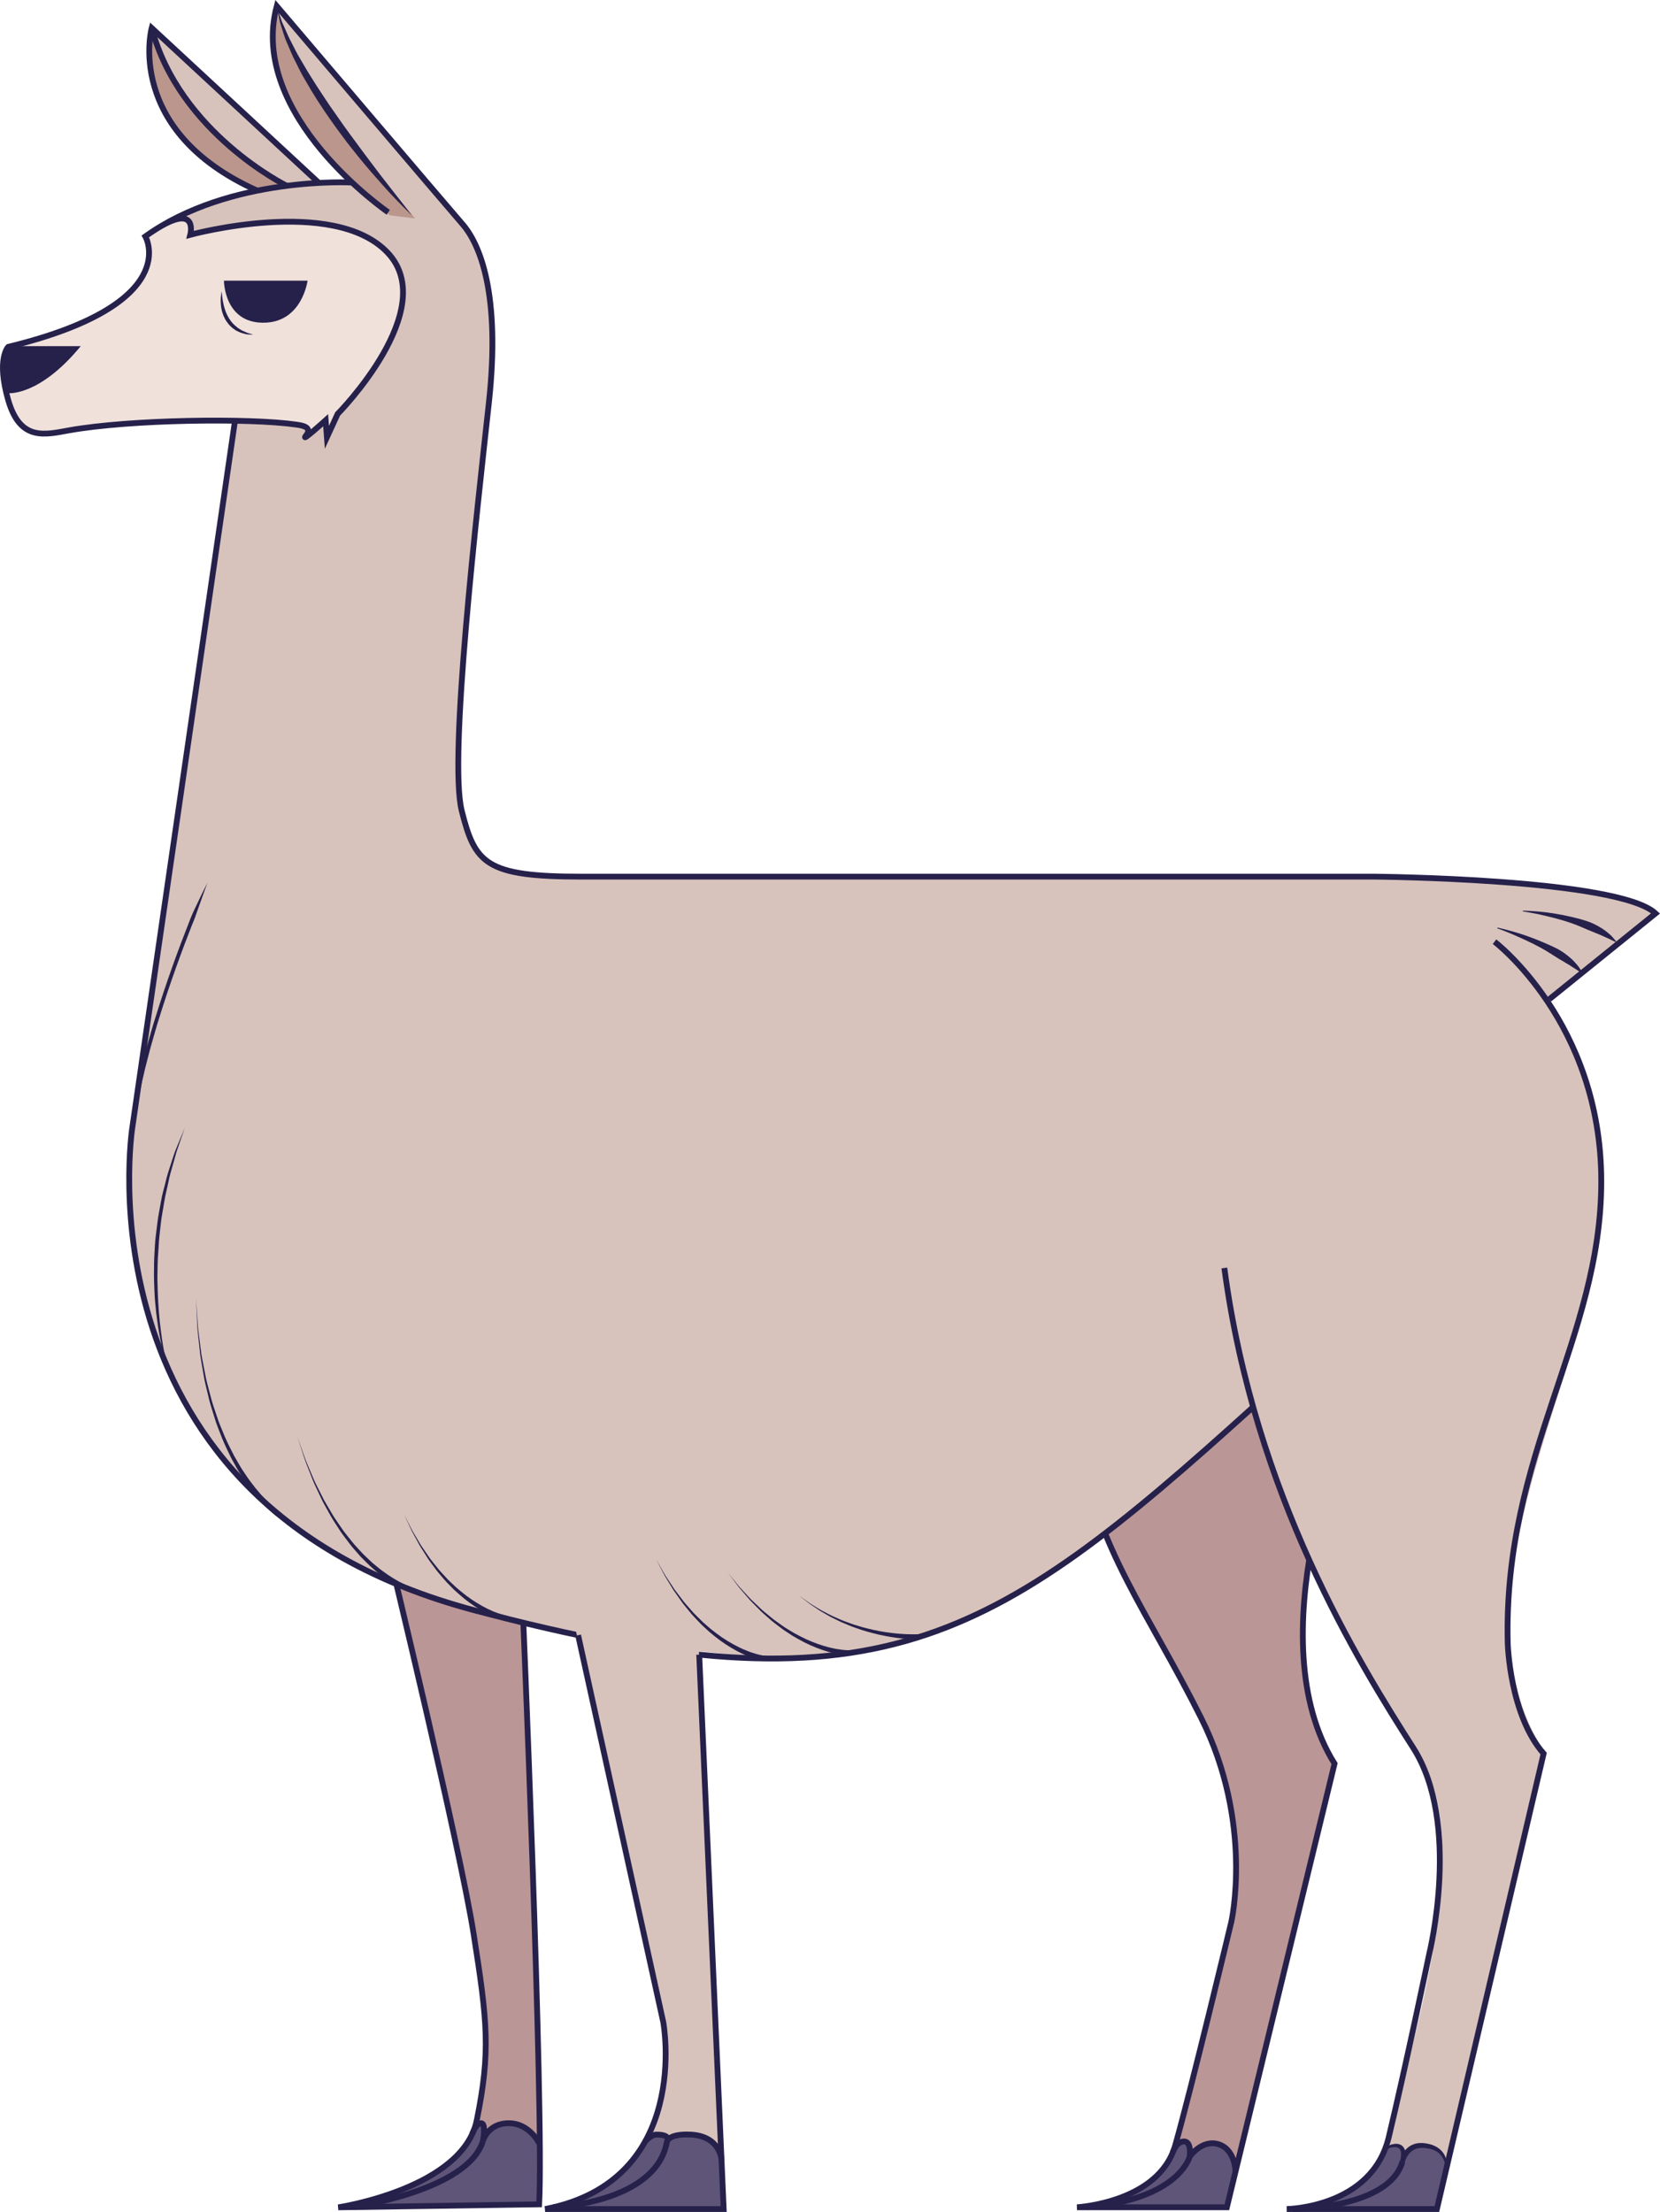 <svg version="1.1" xmlns="http://www.w3.org/2000/svg" xmlns:xlink="http://www.w3.org/1999/xlink" width="143.033" height="190.572" viewBox="0,0,143.033,190.572"><g transform="translate(-168.785,-85.363)"><g data-paper-data="{&quot;isPaintingLayer&quot;:true}" fill-rule="nonzero" stroke-linecap="butt" stroke-linejoin="miter" stroke-miterlimit="10" stroke-dasharray="" stroke-dashoffset="0" style="mix-blend-mode: normal"><g data-paper-data="{&quot;index&quot;:null}"><path d="M262.125,275.538c1.573,-0.72 7.244,0.147 8.891,-8.942c1.652,-9.119 7.823,-21.485 1.256,-33.238c-6.15,-11.008 -9.278,-15.328 -9.115,-22.097c0.162,-6.771 15.139,-22.207 19.805,-9.967c4.667,12.241 -7.162,18.416 0.814,36.018l-9.279,38.22" fill="#bb9696" stroke="none" stroke-width="1"/><path d="M274.497,275.532c0,0 -15.682,0.257 -11.368,-0.308c4.744,-0.62 5.833,-3.249 7.162,-5.013c0.893,-1.184 0.939,1.137 0.939,1.137c0,0 0.955,-1.555 2.241,-1.31c1.285,0.244 1.771,2.424 1.771,2.424l-0.745,3.07" fill="#5f5579" stroke="none" stroke-width="1"/><path d="M284.861,207.848c0,0 -7.814,18.74 -1.085,29.464l-9.279,38.22h-12.915c0,0 7.054,-0.384 8.465,-5.329c1.411,-4.944 4.83,-19.24 4.83,-19.24c0,0 1.953,-8.506 -2.605,-17.605c-4.558,-9.099 -9.008,-14.624 -10.31,-23.289" fill="none" stroke="#26214b" stroke-width="0.5"/><path d="M269.831,270.815c0,0 0.303,-0.952 0.975,-0.952c0.673,0 0.489,1.3 0.489,1.3c0,0 0.975,-1.385 2.303,-1.107c1.628,0.341 1.644,2.406 1.644,2.406" fill="none" stroke="#26214b" stroke-width="0.5"/><path d="M271.295,271.163c0,0 -0.882,3.669 -8.859,4.369" fill="none" stroke="#26214b" stroke-width="0.5"/></g><g data-paper-data="{&quot;index&quot;:null}"><path d="M197.931,275.538c0,0 11.797,-1.622 12.278,-9.352c0.281,-4.504 1.125,-6.587 -1.542,-19.14c-1.307,-6.146 -6.07,-26.957 -6.07,-26.957l7.658,-3.406l3.581,4.712c0,0 1.683,49.639 1.439,53.701c-0.054,0.354 -17.344,0.442 -17.344,0.442" fill="#bb9696" stroke="none" stroke-width="1"/><path d="M210.873,275.344l-12.169,0.176c0,0 5.604,-1.68 7.914,-3.173c2.505,-1.618 3.186,-4.055 3.631,-4.055c0.705,0 -0.069,2.065 -0.069,2.065c0,0 0.489,-2.065 2.443,-2.065c1.953,0 2.641,2.065 2.641,2.065l-0.023,4.922" fill="#5f5579" stroke="none" stroke-width="1"/><path d="M213.776,222.688c0,0 1.899,44.521 1.465,52.591l-17.31,0.259c0,0 10.744,-1.614 11.938,-7.517c1.193,-5.903 0.922,-8.448 -0.272,-16.031c-1.193,-7.583 -7.325,-32.93 -7.325,-32.93" fill="none" stroke="#26214b" stroke-width="0.5"/><path d="M209.479,269.205c0,0 0.313,-0.913 0.77,-0.913c0.456,0 0.135,1.565 0.135,1.565c0,0 0.394,-1.565 2.239,-1.565c1.845,0 2.676,1.827 2.676,1.827" fill="none" stroke="#26214b" stroke-width="0.5"/><path d="M210.385,269.857c-1.344,4.287 -11.273,5.663 -11.273,5.663" fill="none" stroke="#26214b" stroke-width="0.5"/></g><g data-paper-data="{&quot;index&quot;:null}"><path d="M311.546,163.978c-1.588,1.584 -11.436,9.302 -11.436,9.302l-23.199,32.781c0,0 -22.019,24.117 -41.782,22.19c-21.488,-2.096 -46.694,-4.94 -53.708,-30.619c-3.974,-10.907 1.601,-28.699 2.901,-42.934c0.218,-2.392 5.375,-36.134 5.375,-36.134l-7.734,-13.291c0,0 4.419,-2.714 9.056,-3.565c0,0 -10.479,-3.942 -9.056,-14.016l14.407,13.349l2.673,-0.211c0,0 -8.736,-7.98 -6.321,-15.022c0,0 15.547,18.132 16.577,19.533c1.032,1.402 3.067,6.276 1.072,18.869c-1.503,17.22 -5.08,36.144 2.89,36.437c6.796,0.691 50.587,0.071 73.378,0.162c22.79,0.406 24.907,3.169 24.907,3.169" fill="#d7c3bc" stroke="none" stroke-width="1"/><g stroke="none" stroke-width="1"><path d="M202.38,103.916c-12.86,-9.638 -9.767,-17.756 -9.767,-17.756c0.434,4.453 11.938,18.023 11.938,18.023l-2.171,-0.267" fill="#bb968c"/><path d="M204.272,103.916c0,0 -0.251,-0.229 -0.669,-0.651c-0.413,-0.425 -1.015,-1.024 -1.693,-1.784c-0.675,-0.76 -1.467,-1.648 -2.266,-2.638c-0.391,-0.503 -0.817,-1.004 -1.21,-1.547c-0.399,-0.536 -0.808,-1.079 -1.195,-1.639c-0.781,-1.112 -1.517,-2.259 -2.146,-3.371c-0.334,-0.544 -0.593,-1.108 -0.86,-1.629c-0.276,-0.516 -0.471,-1.039 -0.68,-1.505c-0.221,-0.461 -0.342,-0.919 -0.474,-1.313c-0.063,-0.197 -0.123,-0.381 -0.178,-0.552c-0.038,-0.176 -0.074,-0.337 -0.106,-0.483c-0.116,-0.582 -0.182,-0.915 -0.182,-0.915c0,0 0.111,0.32 0.304,0.88c0.046,0.139 0.099,0.293 0.155,0.461c0.072,0.163 0.151,0.338 0.235,0.526c0.173,0.372 0.339,0.802 0.58,1.246c0.237,0.445 0.46,0.942 0.767,1.434c0.296,0.496 0.59,1.027 0.933,1.558c0.331,0.536 0.681,1.084 1.052,1.634c0.36,0.555 0.741,1.11 1.134,1.658c0.76,1.111 1.572,2.189 2.322,3.206c0.762,1.01 1.465,1.961 2.095,2.755c1.25,1.601 2.082,2.669 2.082,2.669" fill="#26214b"/></g><path d="M302.281,171.452l9.156,-7.393c-3.215,-3.006 -24.256,-3.168 -24.256,-3.168h-68.331c-8.221,0 -9.143,-1.138 -10.283,-5.687c-1.139,-4.55 1.329,-25.835 2.346,-35.178c1.018,-9.343 -0.772,-13.622 -2.279,-15.355c-1.358,-1.562 -16.002,-18.782 -16.002,-18.782c-2.513,9.459 9.605,17.765 9.605,17.765" fill="none" stroke="#26214b" stroke-width="0.5"/><g><path d="M191.019,101.708c-11.7,-4.673 -9.097,-13.69 -9.097,-13.69c0,0 2.576,9.194 11.575,13.354z" fill="#bb968c" stroke="none" stroke-width="1"/><path d="M169.665,120.362c0,0 -1.443,-4.912 -0.171,-5.114c3.491,-0.553 13.664,-4.475 11.894,-9.345c-0.117,-0.32 1.989,-1.422 1.989,-1.422c0,0 1.326,-0.593 1.624,-0.106c0.299,0.488 0.254,0.599 0.196,1.074c0,0 29.114,-6.059 13.63,14.685c-0.481,0.644 -1.403,1.735 -1.659,2.319c-0.383,0.874 -0.183,-1.025 -0.326,-1.025c-0.178,0 -1.063,1.117 -1.251,1.127c-0.377,0.018 -0.559,-0.6 -1.293,-0.637c-2.641,-0.134 -6.361,-0.912 -11.966,-0.206c-9.983,1.255 -10.471,0.937 -10.471,0.937c0,0 -1.803,-0.814 -2.196,-2.287" fill="#f0e1db" stroke="none" stroke-width="1"/><path d="M182.515,104.935c3.365,-2.003 2.664,0.657 2.664,0.657c0,0 12.318,-3.358 16.985,1.517c4.666,4.874 -4.288,13.919 -4.288,13.919l-0.922,2.009l-0.108,-1.467c0,0 -2.28,2.058 -1.682,1.3c0.597,-0.759 -0.489,-0.867 -0.814,-0.921c-4.124,-0.596 -14.435,-0.433 -19.59,0.487c-2.094,0.374 -4.232,0.975 -5.266,-2.6c-1.033,-3.574 0,-4.588 0,-4.588c15.196,-3.698 11.813,-9.517 11.813,-9.517c7.303,-5.237 17.81,-4.641 17.81,-4.641" fill="none" stroke="#26214b" stroke-width="0.5"/><path d="M190.956,101.789c-11.502,-5.161 -9.101,-14.016 -9.101,-14.016l14.407,13.349" fill="none" stroke="#26214b" stroke-width="0.5"/><path d="M193.497,101.372c0,0 -9.241,-4.541 -11.643,-13.599" fill="none" stroke="#26214b" stroke-width="0.5"/></g><g fill="#26214b" stroke="none" stroke-width="1"><path d="M188.082,109.546h7.204c0,0 -0.451,3.473 -3.602,3.615c-3.602,0.162 -3.602,-3.615 -3.602,-3.615"/><path d="M169.542,119.237c-1.221,-1.828 0.145,-4.05 0.145,-4.05h6.053c-3.541,4.306 -6.198,4.05 -6.198,4.05"/><path d="M187.892,110.466c0,0 0.01,0.329 0.089,0.801c0.04,0.235 0.1,0.507 0.196,0.783c0.037,0.142 0.112,0.274 0.163,0.417c0.078,0.13 0.131,0.277 0.227,0.396c0.16,0.262 0.377,0.48 0.601,0.659c0.104,0.101 0.233,0.16 0.342,0.237c0.11,0.081 0.231,0.122 0.339,0.171c0.11,0.04 0.205,0.103 0.301,0.125c0.093,0.03 0.174,0.055 0.242,0.076c0.136,0.046 0.213,0.073 0.213,0.073c0,0 -0.081,-0.004 -0.224,-0.011c-0.073,-0.006 -0.16,-0.012 -0.261,-0.02c-0.103,0 -0.211,-0.04 -0.332,-0.071c-0.12,-0.034 -0.256,-0.062 -0.385,-0.132c-0.129,-0.065 -0.282,-0.112 -0.405,-0.216c-0.267,-0.177 -0.518,-0.424 -0.703,-0.713c-0.104,-0.137 -0.161,-0.3 -0.242,-0.447c-0.056,-0.157 -0.119,-0.31 -0.15,-0.464c-0.084,-0.306 -0.092,-0.601 -0.105,-0.847c-0.001,-0.499 0.094,-0.817 0.094,-0.817"/></g></g><g data-paper-data="{&quot;index&quot;:null}"><path d="M300.003,163.823c0,0 0.537,0.006 1.343,0.075c0.805,0.063 1.873,0.228 2.93,0.481c0.528,0.128 1.058,0.266 1.54,0.449c0.476,0.197 0.895,0.445 1.235,0.681c0.329,0.258 0.595,0.475 0.745,0.672c0.163,0.18 0.243,0.29 0.243,0.29l-0.042,0.05c0,0 -0.131,-0.054 -0.34,-0.158c-0.109,-0.046 -0.225,-0.122 -0.377,-0.18c-0.148,-0.065 -0.314,-0.137 -0.487,-0.223c-0.361,-0.148 -0.782,-0.321 -1.234,-0.506c-0.449,-0.19 -0.929,-0.407 -1.429,-0.576c-0.999,-0.343 -2.036,-0.583 -2.818,-0.756c-0.783,-0.163 -1.314,-0.234 -1.314,-0.234z" fill="#26214b" stroke="none" stroke-width="1"/><path d="M297.815,165.282c0,0 0.512,0.108 1.27,0.321c0.761,0.207 1.754,0.552 2.726,0.97c0.486,0.208 0.973,0.426 1.409,0.672c0.426,0.265 0.794,0.563 1.086,0.841c0.28,0.295 0.506,0.542 0.624,0.754c0.13,0.197 0.193,0.316 0.193,0.316l-0.049,0.042c0,0 -0.119,-0.068 -0.308,-0.197c-0.099,-0.061 -0.203,-0.146 -0.342,-0.224c-0.131,-0.084 -0.279,-0.178 -0.44,-0.282c-0.168,-0.095 -0.345,-0.201 -0.527,-0.319c-0.193,-0.105 -0.39,-0.224 -0.589,-0.352c-0.406,-0.25 -0.832,-0.539 -1.286,-0.784c-0.903,-0.498 -1.855,-0.913 -2.572,-1.223c-0.72,-0.302 -1.213,-0.472 -1.213,-0.472z" fill="#26214b" stroke="none" stroke-width="1"/><path d="M276.803,206.548c-22.791,20.636 -32.558,26.729 -67.151,17.549c-34.593,-9.181 -29.465,-41.596 -29.465,-41.596l8.846,-60.888" fill="none" stroke="#26214b" stroke-width="0.5"/></g><g data-paper-data="{&quot;index&quot;:null}"><path d="M279.853,275.766c0,0 7.936,-0.116 8.791,-6.175c0.759,-5.389 7.225,-23.605 3.012,-31.839c-3.799,-7.428 -6.26,-8.347 -12.266,-23.712c-2.928,-7.492 -6.32,-18.893 -4.584,-27.83c1.737,-8.936 18.008,-25.773 24.28,-18.438c6.271,7.335 10.324,15.982 6.289,30.128c-4.034,14.145 -10.491,27.685 -3.383,38.626l-9.197,39.24h-12.942" fill="#d7c3bc" stroke="none" stroke-width="1"/><path d="M292.594,275.685c0,0 -13.24,0.18 -11.884,-0.109c1.356,-0.288 3.348,-0.704 5.41,-2.229c2.062,-1.525 1.446,-3.127 2.748,-3.127c1.303,0 0.749,1.4 0.749,1.4c0,0 0.223,-1.401 1.845,-1.408c1.539,-0.009 2.027,1.682 2.027,1.682l-0.895,3.791" fill="#5f5579" stroke="none" stroke-width="1"/><path d="M297.559,166.496c0,0 9.198,6.987 9.198,20.635c0,13.649 -8.466,23.479 -8.059,39.809c0,0 0.163,6.174 3.093,9.505l-9.197,39.24h-12.942c0,0 7.325,-0.081 8.791,-6.175c1.465,-6.093 3.5,-15.842 3.5,-15.842c0,0 2.767,-11.211 -1.384,-17.71c-4.68,-7.326 -13.675,-21.773 -16.279,-41.352" fill="none" stroke="#26214b" stroke-width="0.5"/><path d="M293.36,272.694c0.04,-0.511 -0.03,-1.036 -0.281,-1.449c-0.244,-0.417 -0.672,-0.666 -1.14,-0.76c-0.116,-0.028 -0.236,-0.045 -0.357,-0.057c-0.056,-0.003 -0.131,-0.016 -0.171,-0.011l-0.193,0.002c-0.121,0.015 -0.213,0.017 -0.325,0.053c-0.108,0.024 -0.209,0.069 -0.306,0.12c-0.192,0.104 -0.351,0.263 -0.48,0.449c-0.127,0.182 -0.228,0.412 -0.276,0.617l-0.422,-0.102c0.074,-0.24 0.122,-0.524 0.087,-0.759c-0.028,-0.243 -0.152,-0.396 -0.402,-0.431c-0.059,-0.009 -0.114,-0.01 -0.196,-0.009c-0.078,-0.004 -0.123,0.013 -0.19,0.016c-0.124,0.03 -0.247,0.073 -0.355,0.149c-0.22,0.151 -0.364,0.412 -0.438,0.692c-0.003,-0.291 0.099,-0.597 0.322,-0.825c0.113,-0.112 0.253,-0.199 0.407,-0.253c0.076,-0.019 0.17,-0.049 0.237,-0.054c0.063,-0.009 0.153,-0.021 0.239,-0.018c0.166,0.005 0.356,0.059 0.501,0.19c0.143,0.131 0.222,0.309 0.255,0.474c0.064,0.337 0.025,0.64 -0.051,0.956l-0.422,-0.103c0.063,-0.297 0.171,-0.547 0.331,-0.792c0.155,-0.241 0.377,-0.451 0.64,-0.589c0.131,-0.066 0.269,-0.124 0.413,-0.154c0.134,-0.043 0.305,-0.046 0.439,-0.051l0.193,0.009c0.089,0.002 0.141,0.016 0.213,0.024c0.135,0.019 0.27,0.045 0.403,0.084c0.527,0.142 1.044,0.501 1.264,1.021c0.217,0.509 0.21,1.068 0.061,1.561" fill="#26214b" stroke="none" stroke-width="1"/><path d="M289.617,271.62c-1.174,4.065 -9.423,4.065 -9.423,4.065" fill="none" stroke="#26214b" stroke-width="0.5"/></g><g data-paper-data="{&quot;index&quot;:null}"><path d="M228.943,226.243l2.197,49.442c-2.604,0.108 -13.828,-0.222 -13.828,-0.222c9.148,-3.001 9.152,-12.258 8.665,-15.615c-0.488,-3.358 -7.86,-35.241 -7.86,-35.241z" fill="#d7c3bc" stroke="none" stroke-width="1"/><path d="M231.14,275.685c0,0 -17.611,0.624 -13.262,-0.554c4.553,-1.234 6.499,-5.793 7.313,-5.835c1.758,-0.091 0.876,1.302 0.876,1.302c0,0 -0.006,-1.112 1.89,-1.335c1.897,-0.222 2.95,1.9 2.95,1.9l0.233,4.522" fill="#5f5579" stroke="none" stroke-width="1"/><path d="M229.031,227.92l2.109,47.765h-15.383c12.697,-2.438 10.181,-16.087 10.181,-16.087l-7.34,-33.356" fill="none" stroke="#26214b" stroke-width="0.5"/><path d="M224.377,269.862c0,0 0.5,-0.59 0.987,-0.59c1.303,0 0.893,0.591 0.893,0.591c0,0 0.139,-0.685 2.036,-0.591c2.57,0.128 2.66,2.177 2.66,2.177" fill="none" stroke="#26214b" stroke-width="0.5"/><path d="M226.257,269.857c-0.923,5.362 -9.811,5.675 -9.811,5.675" fill="none" stroke="#26214b" stroke-width="0.5"/></g><g data-paper-data="{&quot;index&quot;:null}" fill="#26214b" stroke="none" stroke-width="1"><path d="M234.65,228.477c0,0 -0.053,-0.01 -0.153,-0.028c-0.105,-0.018 -0.243,-0.055 -0.424,-0.103c-0.177,-0.053 -0.391,-0.117 -0.63,-0.21c-0.242,-0.083 -0.501,-0.208 -0.787,-0.336c-0.561,-0.275 -1.192,-0.642 -1.82,-1.1c-0.315,-0.228 -0.623,-0.484 -0.936,-0.744c-0.293,-0.282 -0.614,-0.542 -0.891,-0.849c-0.278,-0.305 -0.577,-0.589 -0.823,-0.911c-0.25,-0.32 -0.523,-0.611 -0.735,-0.933c-0.222,-0.315 -0.436,-0.619 -0.639,-0.907c-0.183,-0.301 -0.356,-0.585 -0.517,-0.848c-0.335,-0.516 -0.536,-0.99 -0.714,-1.3c-0.166,-0.318 -0.26,-0.499 -0.26,-0.499c0,0 0.101,0.178 0.278,0.49c0.188,0.304 0.405,0.769 0.757,1.271c0.168,0.257 0.351,0.533 0.544,0.826c0.212,0.279 0.435,0.574 0.665,0.879c0.221,0.313 0.504,0.592 0.761,0.899c0.254,0.31 0.56,0.581 0.844,0.871c0.282,0.293 0.608,0.538 0.905,0.805c0.314,0.244 0.626,0.484 0.939,0.696c0.629,0.425 1.253,0.759 1.803,1.006c0.279,0.112 0.532,0.225 0.765,0.294c0.23,0.081 0.435,0.135 0.602,0.179c0.168,0.038 0.304,0.069 0.388,0.081c0.09,0.013 0.138,0.02 0.138,0.02z"/><path d="M242.151,227.995c0,0 -0.054,-0.001 -0.155,-0.002c-0.107,-0.001 -0.249,-0.015 -0.435,-0.032c-0.184,-0.024 -0.406,-0.052 -0.656,-0.106c-0.253,-0.041 -0.529,-0.123 -0.831,-0.202c-0.6,-0.181 -1.282,-0.439 -1.977,-0.788c-0.347,-0.174 -0.694,-0.376 -1.045,-0.582c-0.335,-0.231 -0.694,-0.435 -1.018,-0.693c-0.324,-0.255 -0.666,-0.487 -0.961,-0.764c-0.298,-0.274 -0.616,-0.517 -0.878,-0.8c-0.27,-0.275 -0.531,-0.54 -0.778,-0.792c-0.231,-0.266 -0.448,-0.518 -0.649,-0.751c-0.415,-0.454 -0.692,-0.889 -0.917,-1.167c-0.216,-0.286 -0.339,-0.449 -0.339,-0.449c0,0 0.129,0.159 0.354,0.438c0.236,0.269 0.526,0.692 0.956,1.131c0.207,0.224 0.433,0.468 0.672,0.725c0.254,0.242 0.523,0.496 0.8,0.76c0.269,0.272 0.593,0.501 0.897,0.762c0.301,0.265 0.648,0.482 0.975,0.722c0.327,0.242 0.688,0.431 1.025,0.646c0.35,0.19 0.697,0.376 1.041,0.534c0.69,0.317 1.36,0.544 1.943,0.698c0.293,0.065 0.562,0.135 0.803,0.166c0.24,0.043 0.451,0.061 0.623,0.078c0.172,0.01 0.311,0.019 0.396,0.016c0.09,-0.002 0.139,-0.002 0.139,-0.002z"/><path d="M248.137,226.605c0,0 -0.733,0.031 -1.795,-0.095c-0.533,-0.058 -1.149,-0.163 -1.802,-0.306c-0.65,-0.154 -1.341,-0.332 -2.007,-0.583c-0.339,-0.11 -0.664,-0.253 -0.987,-0.387c-0.327,-0.125 -0.629,-0.294 -0.929,-0.435c-0.303,-0.138 -0.574,-0.315 -0.84,-0.462c-0.268,-0.144 -0.507,-0.305 -0.725,-0.455c-0.449,-0.286 -0.794,-0.562 -1.035,-0.755c-0.243,-0.191 -0.382,-0.301 -0.382,-0.301c0,0 0.144,0.104 0.394,0.285c0.248,0.184 0.603,0.445 1.06,0.71c0.224,0.141 0.468,0.291 0.74,0.425c0.27,0.135 0.544,0.299 0.85,0.423c0.305,0.129 0.608,0.283 0.936,0.394c0.325,0.119 0.651,0.248 0.99,0.342c0.666,0.221 1.354,0.369 1.997,0.495c0.646,0.114 1.254,0.192 1.776,0.227c1.049,0.082 1.733,0.024 1.733,0.024z"/><path d="M212.507,225.049c0,0 -0.052,-0.012 -0.15,-0.034c-0.106,-0.024 -0.242,-0.067 -0.42,-0.124c-0.174,-0.061 -0.385,-0.136 -0.618,-0.24c-0.239,-0.094 -0.491,-0.232 -0.771,-0.373c-0.548,-0.301 -1.16,-0.698 -1.766,-1.185c-0.302,-0.243 -0.599,-0.513 -0.899,-0.788c-0.279,-0.296 -0.588,-0.571 -0.849,-0.89c-0.263,-0.318 -0.548,-0.617 -0.779,-0.951c-0.234,-0.33 -0.493,-0.634 -0.689,-0.966c-0.207,-0.325 -0.405,-0.639 -0.594,-0.937c-0.169,-0.309 -0.329,-0.601 -0.476,-0.871c-0.31,-0.531 -0.489,-1.014 -0.651,-1.333c-0.151,-0.325 -0.237,-0.51 -0.237,-0.51c0,0 0.093,0.182 0.255,0.501c0.172,0.314 0.367,0.789 0.695,1.308c0.156,0.263 0.325,0.549 0.504,0.85c0.198,0.289 0.406,0.595 0.622,0.91c0.206,0.323 0.475,0.615 0.717,0.934c0.238,0.322 0.531,0.607 0.801,0.911c0.268,0.306 0.582,0.566 0.865,0.846c0.303,0.259 0.603,0.514 0.906,0.741c0.608,0.454 1.215,0.817 1.752,1.09c0.274,0.126 0.521,0.25 0.751,0.331c0.226,0.092 0.427,0.155 0.593,0.207c0.165,0.046 0.299,0.084 0.383,0.099c0.089,0.017 0.136,0.027 0.136,0.027z"/><path d="M204.397,222.642c0,0 -0.067,-0.022 -0.192,-0.063c-0.132,-0.045 -0.303,-0.117 -0.526,-0.217c-0.443,-0.197 -1.039,-0.541 -1.708,-1.014c-0.331,-0.241 -0.682,-0.511 -1.029,-0.826c-0.365,-0.294 -0.691,-0.665 -1.059,-1.016c-0.328,-0.388 -0.697,-0.765 -1.013,-1.194c-0.319,-0.427 -0.661,-0.847 -0.942,-1.31c-0.297,-0.451 -0.594,-0.902 -0.839,-1.374c-0.257,-0.464 -0.522,-0.914 -0.725,-1.378c-0.21,-0.458 -0.434,-0.893 -0.609,-1.321c-0.17,-0.43 -0.331,-0.836 -0.479,-1.211c-0.308,-0.747 -0.473,-1.401 -0.632,-1.843c-0.145,-0.447 -0.228,-0.703 -0.228,-0.703c0,0 0.09,0.254 0.247,0.697c0.17,0.438 0.352,1.086 0.679,1.823c0.158,0.369 0.329,0.77 0.509,1.195c0.186,0.421 0.421,0.848 0.642,1.298c0.213,0.456 0.489,0.896 0.756,1.35c0.256,0.462 0.563,0.9 0.867,1.339c0.291,0.45 0.639,0.856 0.963,1.269c0.324,0.414 0.696,0.775 1.029,1.147c0.369,0.335 0.698,0.69 1.062,0.967c0.347,0.298 0.694,0.552 1.022,0.776c0.66,0.442 1.242,0.757 1.664,0.931c0.209,0.087 0.381,0.154 0.489,0.187c0.114,0.034 0.175,0.053 0.175,0.053z"/><path d="M192.787,216.12c0,0 -0.068,-0.049 -0.195,-0.142c-0.131,-0.097 -0.3,-0.243 -0.518,-0.436c-0.212,-0.195 -0.465,-0.436 -0.734,-0.732c-0.276,-0.289 -0.559,-0.639 -0.862,-1.023c-0.294,-0.393 -0.609,-0.819 -0.901,-1.297c-0.317,-0.463 -0.578,-0.994 -0.878,-1.523c-0.264,-0.549 -0.545,-1.114 -0.784,-1.705c-0.221,-0.599 -0.489,-1.191 -0.663,-1.817c-0.191,-0.619 -0.401,-1.232 -0.532,-1.856c-0.142,-0.621 -0.316,-1.224 -0.401,-1.825c-0.098,-0.598 -0.211,-1.174 -0.286,-1.723c-0.06,-0.552 -0.116,-1.073 -0.168,-1.555c-0.062,-0.48 -0.089,-0.924 -0.1,-1.317c-0.019,-0.392 -0.034,-0.735 -0.047,-1.017c-0.027,-0.563 -0.041,-0.886 -0.041,-0.886c0,0 0.022,0.322 0.061,0.885c0.019,0.282 0.042,0.624 0.069,1.016c0.02,0.392 0.057,0.833 0.129,1.312c0.062,0.478 0.13,0.997 0.201,1.547c0.088,0.546 0.213,1.116 0.324,1.709c0.098,0.597 0.284,1.193 0.438,1.807c0.144,0.617 0.366,1.221 0.568,1.831c0.186,0.615 0.465,1.196 0.696,1.783c0.25,0.58 0.54,1.13 0.811,1.665c0.307,0.516 0.575,1.032 0.897,1.478c0.296,0.464 0.614,0.874 0.909,1.25c0.304,0.368 0.588,0.703 0.86,0.977c0.268,0.281 0.516,0.508 0.724,0.691c0.209,0.177 0.38,0.317 0.494,0.397c0.119,0.084 0.183,0.128 0.183,0.128z"/><path d="M183.236,203.217c0,0 -0.109,-0.311 -0.262,-0.869c-0.142,-0.559 -0.359,-1.359 -0.511,-2.339c-0.092,-0.489 -0.147,-1.023 -0.226,-1.586c-0.049,-0.566 -0.127,-1.163 -0.144,-1.784c-0.026,-0.62 -0.054,-1.261 -0.037,-1.912c-0.007,-0.653 0.03,-1.314 0.072,-1.976c0.028,-0.662 0.138,-1.317 0.209,-1.965c0.069,-0.649 0.215,-1.275 0.315,-1.887c0.096,-0.615 0.28,-1.188 0.409,-1.742c0.127,-0.555 0.303,-1.063 0.456,-1.535c0.157,-0.471 0.281,-0.909 0.44,-1.279c0.155,-0.372 0.29,-0.696 0.4,-0.964c0.221,-0.533 0.347,-0.837 0.347,-0.837c0,0 -0.107,0.311 -0.296,0.857c-0.094,0.272 -0.209,0.603 -0.34,0.983c-0.134,0.377 -0.231,0.821 -0.376,1.292c-0.135,0.474 -0.293,0.985 -0.399,1.54c-0.11,0.554 -0.27,1.128 -0.364,1.737c-0.091,0.609 -0.23,1.231 -0.291,1.875c-0.063,0.642 -0.164,1.292 -0.185,1.949c-0.049,0.654 -0.094,1.309 -0.094,1.955c-0.024,0.647 -0.003,1.282 0.016,1.897c0.046,1.23 0.132,2.378 0.268,3.354c0.241,1.96 0.593,3.236 0.593,3.236"/><path d="M186.658,161.419c0,0 -0.132,0.364 -0.364,1.002c-0.113,0.319 -0.251,0.706 -0.41,1.151c-0.155,0.446 -0.325,0.951 -0.555,1.484c-0.851,2.157 -1.915,5.063 -2.828,8.018c-0.238,0.735 -0.438,1.481 -0.651,2.211c-0.213,0.73 -0.382,1.46 -0.567,2.16c-0.173,0.703 -0.311,1.388 -0.458,2.035c-0.131,0.65 -0.23,1.269 -0.334,1.838c-0.084,0.571 -0.157,1.095 -0.25,1.557c-0.094,0.464 -0.133,0.871 -0.167,1.207c-0.074,0.674 -0.116,1.06 -0.116,1.06c0,0 0.001,-0.388 0.004,-1.067c0,-0.34 -0.005,-0.754 0.04,-1.226c0.036,-0.471 0.054,-1.01 0.168,-1.582c0.104,-0.573 0.205,-1.197 0.336,-1.852c0.147,-0.65 0.287,-1.341 0.461,-2.047c0.186,-0.703 0.356,-1.436 0.569,-2.17c0.215,-0.733 0.414,-1.483 0.655,-2.22c0.915,-2.965 1.982,-5.878 2.836,-8.041c0.203,-0.546 0.419,-1.034 0.627,-1.459c0.203,-0.426 0.381,-0.799 0.526,-1.105c0.304,-0.607 0.478,-0.954 0.478,-0.954"/></g></g></g></svg>